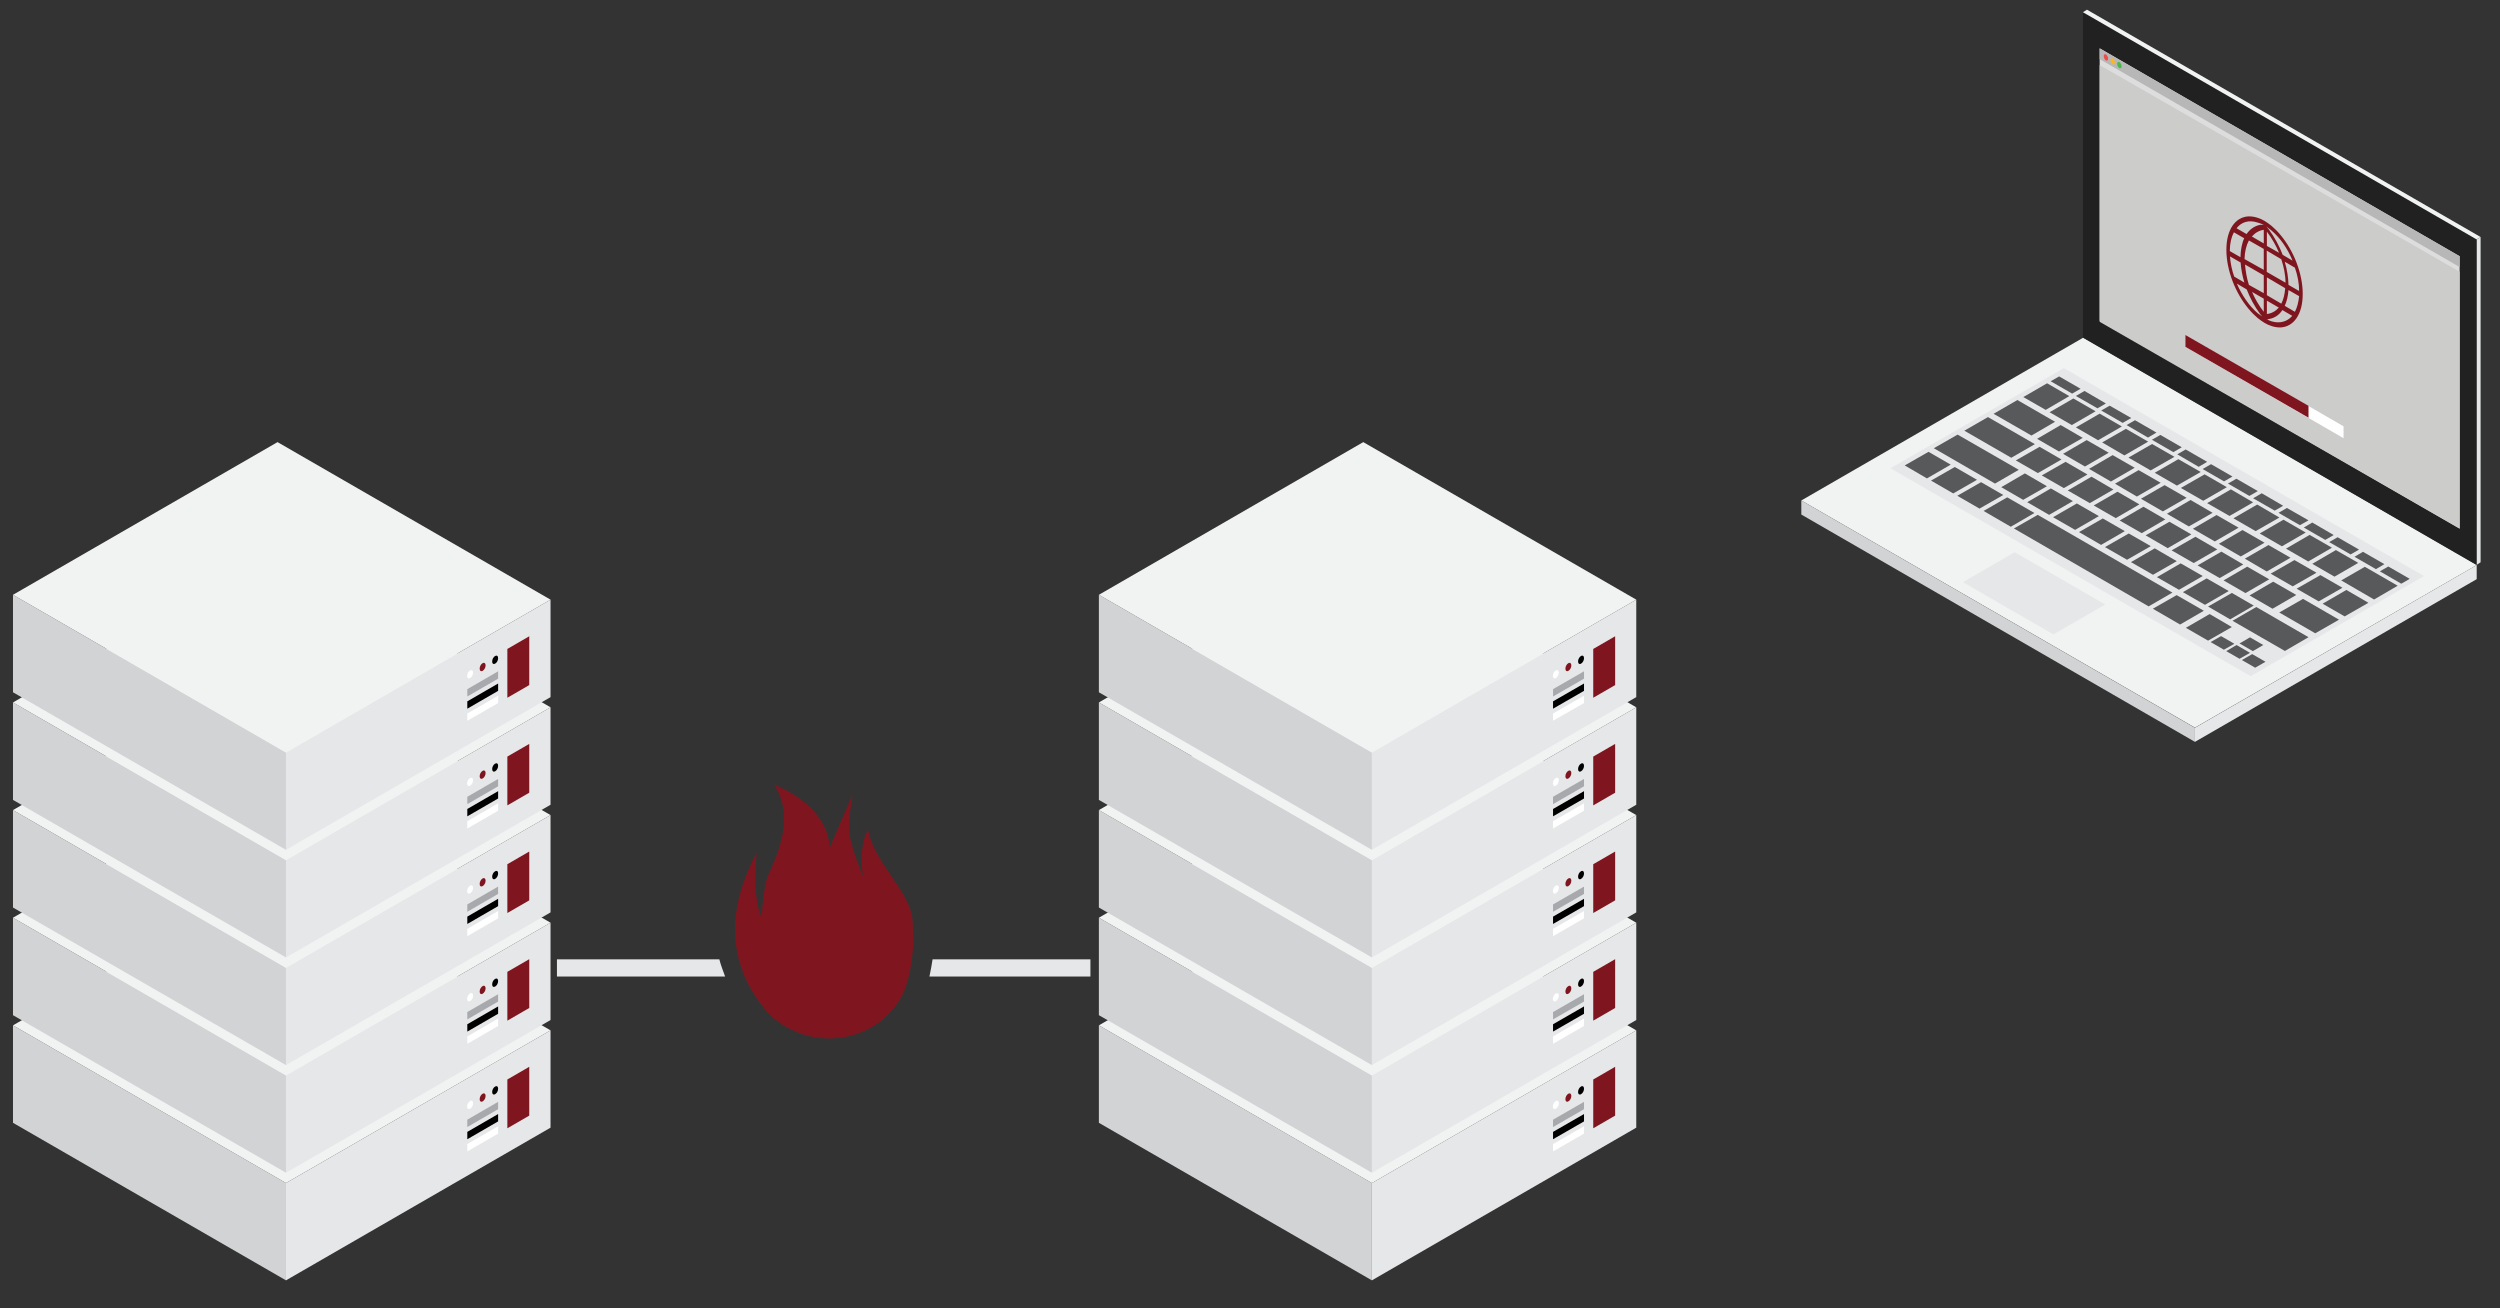 <?xml version="1.0" encoding="utf-8"?>
<!-- Generator: Adobe Illustrator 20.0.0, SVG Export Plug-In . SVG Version: 6.00 Build 0)  -->
<!DOCTYPE svg PUBLIC "-//W3C//DTD SVG 1.1//EN" "http://www.w3.org/Graphics/SVG/1.1/DTD/svg11.dtd">
<svg version="1.1" id="Layer_1" xmlns="http://www.w3.org/2000/svg" xmlns:xlink="http://www.w3.org/1999/xlink" x="0px" y="0px"
	 viewBox="0 0 1598 836.2" style="enable-background:new 0 0 1598 836.2;" xml:space="preserve">
<rect x="0" y="0" width="1598" height="836.2" fill="#333333" stroke="none"/>
<style type="text/css">
	.st0{fill:#C82027;}
	.st1{fill:#D1D3D4;}
	.st2{fill:#7F161F;}
	.st3{fill:none;stroke:#FFFFFF;stroke-width:3;stroke-miterlimit:10;}
	.st4{fill:#FFFFFF;}
	.st5{fill:#2B2B2B;}
	.st6{fill:none;stroke:#000000;stroke-width:3;stroke-miterlimit:10;}
	.st7{fill:#E6E7E8;}
	.st8{fill:#A7A9AC;}
	.st9{fill:#F1F2F2;}
	.st10{fill:#414042;}
	.st11{fill:#58595B;}
	.st12{fill:#3F3F41;stroke:#3F3F41;stroke-width:0.308;stroke-miterlimit:10;}
	.st13{fill:#58585A;stroke:#58585A;stroke-width:0.308;stroke-miterlimit:10;}
	.st14{fill:#58585A;}
	.st15{fill:none;stroke:#58585A;stroke-width:0.616;stroke-miterlimit:10;}
	.st16{fill:#FFFFFF;stroke:#3F3F41;stroke-width:0.308;stroke-miterlimit:10;}
	.st17{fill:#3F3F41;}
	.st18{fill:#6D6E71;}
	.st19{fill:#212121;}
	.st20{fill:#DDDDDD;}
	.st21{fill:#B7B7B7;}
	.st22{fill:#F04A4A;}
	.st23{fill:#FDB523;}
	.st24{fill:#4AB749;}
	.st25{fill:#CCCCCB;}
	.st26{fill:#636464;}
	.st27{fill:none;stroke:#7F161F;stroke-width:3;stroke-miterlimit:10;}
	.st28{fill:none;}
</style>
<g>
	<g>
		<polygon class="st7" points="351.9,720.8 182.8,818.4 182.8,756.2 351.9,658.6 		"/>
		<polygon class="st2" points="338.3,713.1 324.3,721.2 324.3,690 338.3,681.9 		"/>
		<polygon class="st8" points="298.7,720.4 318.4,709 318.4,704.3 298.7,715.7 		"/>
		<polygon points="298.7,728.2 318.4,716.8 318.4,712.1 298.7,723.5 		"/>
		<polygon class="st4" points="298.7,736 318.4,724.6 318.4,719.9 298.7,731.3 		"/>
		<path class="st4" d="M302.4,705.2c0,1.4-0.8,2.9-1.9,3.5s-1.9,0-1.9-1.4s0.8-2.9,1.9-3.5C301.5,703.2,302.4,703.8,302.4,705.2z"/>
		<path class="st2" d="M310.4,700.5c0,1.4-0.8,2.9-1.9,3.5c-1,0.6-1.9,0-1.9-1.4s0.8-2.9,1.9-3.5
			C309.6,698.5,310.4,699.2,310.4,700.5z"/>
		<path d="M318.4,695.9c0,1.4-0.8,2.9-1.9,3.5c-1,0.6-1.9,0-1.9-1.4s0.8-2.9,1.9-3.5C317.6,693.9,318.4,694.5,318.4,695.9z"/>
		<polygon class="st1" points="182.8,818.4 8.3,717.7 8.3,655.4 182.8,756.2 		"/>
		<polygon class="st9" points="182.8,756.2 8.3,655.4 177.4,557.8 351.9,658.6 		"/>
		<polygon class="st7" points="351.9,652 182.8,749.6 182.8,687.4 351.9,589.8 		"/>
		<polygon class="st2" points="338.3,644.3 324.3,652.4 324.3,621.2 338.3,613.1 		"/>
		<polygon class="st8" points="298.7,651.6 318.4,640.2 318.4,635.5 298.7,646.9 		"/>
		<polygon points="298.7,659.4 318.4,648 318.4,643.3 298.7,654.7 		"/>
		<polygon class="st4" points="298.7,667.2 318.4,655.8 318.4,651.1 298.7,662.5 		"/>
		<path class="st4" d="M302.4,636.4c0,1.4-0.8,2.9-1.9,3.5c-1,0.6-1.9,0-1.9-1.4s0.8-2.9,1.9-3.5C301.5,634.4,302.4,635,302.4,636.4
			z"/>
		<path class="st2" d="M310.4,631.7c0,1.4-0.8,2.9-1.9,3.5c-1,0.6-1.9,0-1.9-1.4s0.8-2.9,1.9-3.5S310.4,630.4,310.4,631.7z"/>
		<path d="M318.4,627.1c0,1.4-0.8,2.9-1.9,3.5s-1.9,0-1.9-1.4s0.8-2.9,1.9-3.5S318.4,625.7,318.4,627.1z"/>
		<polygon class="st1" points="182.8,749.6 8.3,648.9 8.3,586.6 182.8,687.4 		"/>
		<polygon class="st9" points="182.8,687.4 8.3,586.6 177.4,489 351.9,589.8 		"/>
		<polygon class="st7" points="351.9,583.2 182.8,680.8 182.8,618.6 351.9,521 		"/>
		<polygon class="st2" points="338.3,575.5 324.3,583.6 324.3,552.4 338.3,544.3 		"/>
		<polygon class="st8" points="298.7,582.8 318.4,571.4 318.4,566.7 298.7,578.1 		"/>
		<polygon points="298.7,590.6 318.4,579.2 318.4,574.5 298.7,585.9 		"/>
		<polygon class="st4" points="298.7,598.4 318.4,587 318.4,582.3 298.7,593.7 		"/>
		<path class="st4" d="M302.4,567.5c0,1.4-0.8,2.9-1.9,3.5c-1,0.6-1.9,0-1.9-1.4c0-1.4,0.8-2.9,1.9-3.5S302.4,566.2,302.4,567.5z"/>
		<path class="st2" d="M310.4,562.9c0,1.4-0.8,2.9-1.9,3.5s-1.9,0-1.9-1.4s0.8-2.9,1.9-3.5C309.6,560.9,310.4,561.6,310.4,562.9z"/>
		<path d="M318.4,558.3c0,1.4-0.8,2.9-1.9,3.5c-1,0.6-1.9,0-1.9-1.4s0.8-2.9,1.9-3.5C317.6,556.3,318.4,556.9,318.4,558.3z"/>
		<polygon class="st1" points="182.8,680.8 8.3,580.1 8.3,517.8 182.8,618.6 		"/>
		<polygon class="st9" points="182.8,618.6 8.3,517.8 177.4,420.2 351.9,521 		"/>
		<polygon class="st7" points="351.9,514.4 182.8,612 182.8,549.8 351.9,452.1 		"/>
		<polygon class="st2" points="338.3,506.7 324.3,514.8 324.3,483.6 338.3,475.5 		"/>
		<polygon class="st8" points="298.7,514 318.4,502.6 318.4,497.9 298.7,509.3 		"/>
		<polygon points="298.7,521.8 318.4,510.4 318.4,505.7 298.7,517.1 		"/>
		<polygon class="st4" points="298.7,529.6 318.4,518.2 318.4,513.5 298.7,524.9 		"/>
		<path class="st4" d="M302.4,498.7c0,1.4-0.8,2.9-1.9,3.5c-1,0.6-1.9,0-1.9-1.4s0.8-2.9,1.9-3.5
			C301.5,496.8,302.4,497.4,302.4,498.7z"/>
		<path class="st2" d="M310.4,494.1c0,1.4-0.8,2.9-1.9,3.5c-1,0.6-1.9,0-1.9-1.4s0.8-2.9,1.9-3.5S310.4,492.8,310.4,494.1z"/>
		<path d="M318.4,489.5c0,1.4-0.8,2.9-1.9,3.5c-1,0.6-1.9,0-1.9-1.4s0.8-2.9,1.9-3.5C317.6,487.5,318.4,488.1,318.4,489.5z"/>
		<polygon class="st1" points="182.8,612 8.3,511.3 8.3,449 182.8,549.8 		"/>
		<polygon class="st9" points="182.8,549.8 8.3,449 177.4,351.4 351.9,452.1 		"/>
		<polygon class="st7" points="351.9,445.6 182.8,543.2 182.8,481 351.9,383.3 		"/>
		<polygon class="st2" points="338.3,437.9 324.3,446 324.3,414.8 338.3,406.7 		"/>
		<polygon class="st8" points="298.7,445.2 318.4,433.8 318.4,429.1 298.7,440.5 		"/>
		<polygon points="298.7,453 318.4,441.6 318.4,436.9 298.7,448.3 		"/>
		<polygon class="st4" points="298.7,460.7 318.4,449.4 318.4,444.7 298.7,456.1 		"/>
		<path class="st4" d="M302.4,429.9c0,1.4-0.8,2.9-1.9,3.5s-1.9,0-1.9-1.4c0-1.4,0.8-2.9,1.9-3.5C301.5,428,302.4,428.6,302.4,429.9
			z"/>
		<path class="st2" d="M310.4,425.3c0,1.4-0.8,2.9-1.9,3.5c-1,0.6-1.9,0-1.9-1.4s0.8-2.9,1.9-3.5S310.4,424,310.4,425.3z"/>
		<path d="M318.4,420.7c0,1.4-0.8,2.9-1.9,3.5s-1.9,0-1.9-1.4s0.8-2.9,1.9-3.5C317.6,418.7,318.4,419.3,318.4,420.7z"/>
		<polygon class="st1" points="182.8,543.2 8.3,442.5 8.3,380.2 182.8,481 		"/>
		<polygon class="st9" points="182.8,481 8.3,380.2 177.4,282.6 351.9,383.3 		"/>
	</g>
	<g>
		<polygon class="st7" points="1045.9,720.8 876.9,818.4 876.9,756.2 1045.9,658.6 		"/>
		<polygon class="st2" points="1032.4,713.1 1018.4,721.2 1018.4,690 1032.4,681.9 		"/>
		<polygon class="st8" points="992.7,720.4 1012.5,709 1012.5,704.3 992.7,715.7 		"/>
		<polygon points="992.7,728.2 1012.5,716.8 1012.5,712.1 992.7,723.5 		"/>
		<polygon class="st4" points="992.7,736 1012.5,724.6 1012.5,719.9 992.7,731.3 		"/>
		<path class="st4" d="M996.4,705.2c0,1.4-0.8,2.9-1.9,3.5c-1,0.6-1.9,0-1.9-1.4s0.8-2.9,1.9-3.5
			C995.6,703.2,996.4,703.8,996.4,705.2z"/>
		<path class="st2" d="M1004.4,700.5c0,1.4-0.8,2.9-1.9,3.5c-1,0.6-1.9,0-1.9-1.4s0.8-2.9,1.9-3.5
			C1003.6,698.5,1004.4,699.2,1004.4,700.5z"/>
		<path d="M1012.5,695.9c0,1.4-0.8,2.9-1.9,3.5c-1,0.6-1.9,0-1.9-1.4s0.8-2.9,1.9-3.5C1011.6,693.9,1012.5,694.5,1012.5,695.9z"/>
		<polygon class="st1" points="876.9,818.4 702.4,717.7 702.4,655.4 876.9,756.2 		"/>
		<polygon class="st9" points="876.9,756.2 702.4,655.4 871.4,557.8 1045.9,658.6 		"/>
		<polygon class="st7" points="1045.9,652 876.9,749.6 876.9,687.4 1045.9,589.8 		"/>
		<polygon class="st2" points="1032.4,644.3 1018.4,652.4 1018.4,621.2 1032.4,613.1 		"/>
		<polygon class="st8" points="992.7,651.6 1012.5,640.2 1012.5,635.5 992.7,646.9 		"/>
		<polygon points="992.7,659.4 1012.5,648 1012.5,643.3 992.7,654.7 		"/>
		<polygon class="st4" points="992.7,667.2 1012.5,655.8 1012.5,651.1 992.7,662.5 		"/>
		<path class="st4" d="M996.4,636.4c0,1.4-0.8,2.9-1.9,3.5c-1,0.6-1.9,0-1.9-1.4s0.8-2.9,1.9-3.5C995.6,634.4,996.4,635,996.4,636.4
			z"/>
		<path class="st2" d="M1004.4,631.7c0,1.4-0.8,2.9-1.9,3.5c-1,0.6-1.9,0-1.9-1.4s0.8-2.9,1.9-3.5
			C1003.6,629.7,1004.4,630.4,1004.4,631.7z"/>
		<path d="M1012.5,627.1c0,1.4-0.8,2.9-1.9,3.5c-1,0.6-1.9,0-1.9-1.4s0.8-2.9,1.9-3.5C1011.6,625.1,1012.5,625.7,1012.5,627.1z"/>
		<polygon class="st1" points="876.9,749.6 702.4,648.9 702.4,586.6 876.9,687.4 		"/>
		<polygon class="st9" points="876.9,687.4 702.4,586.6 871.4,489 1045.9,589.8 		"/>
		<polygon class="st7" points="1045.9,583.2 876.9,680.8 876.9,618.6 1045.9,521 		"/>
		<polygon class="st2" points="1032.4,575.5 1018.4,583.6 1018.4,552.4 1032.4,544.3 		"/>
		<polygon class="st8" points="992.7,582.8 1012.5,571.4 1012.5,566.7 992.7,578.1 		"/>
		<polygon points="992.7,590.6 1012.5,579.2 1012.5,574.5 992.7,585.9 		"/>
		<polygon class="st4" points="992.7,598.4 1012.5,587 1012.5,582.3 992.7,593.7 		"/>
		<path class="st4" d="M996.4,567.5c0,1.4-0.8,2.9-1.9,3.5c-1,0.6-1.9,0-1.9-1.4c0-1.4,0.8-2.9,1.9-3.5
			C995.6,565.6,996.4,566.2,996.4,567.5z"/>
		<path class="st2" d="M1004.4,562.9c0,1.4-0.8,2.9-1.9,3.5c-1,0.6-1.9,0-1.9-1.4s0.8-2.9,1.9-3.5
			C1003.6,560.9,1004.4,561.6,1004.4,562.9z"/>
		<path d="M1012.5,558.3c0,1.4-0.8,2.9-1.9,3.5c-1,0.6-1.9,0-1.9-1.4s0.8-2.9,1.9-3.5C1011.6,556.3,1012.5,556.9,1012.5,558.3z"/>
		<polygon class="st1" points="876.9,680.8 702.4,580.1 702.4,517.8 876.9,618.6 		"/>
		<polygon class="st9" points="876.9,618.6 702.4,517.8 871.4,420.2 1045.9,521 		"/>
		<polygon class="st7" points="1045.9,514.4 876.9,612 876.9,549.8 1045.9,452.1 		"/>
		<polygon class="st2" points="1032.4,506.7 1018.4,514.8 1018.4,483.6 1032.4,475.5 		"/>
		<polygon class="st8" points="992.7,514 1012.5,502.6 1012.5,497.9 992.7,509.3 		"/>
		<polygon points="992.7,521.8 1012.5,510.4 1012.5,505.7 992.7,517.1 		"/>
		<polygon class="st4" points="992.7,529.6 1012.5,518.2 1012.5,513.5 992.7,524.9 		"/>
		<path class="st4" d="M996.4,498.7c0,1.4-0.8,2.9-1.9,3.5c-1,0.6-1.9,0-1.9-1.4s0.8-2.9,1.9-3.5
			C995.6,496.8,996.4,497.4,996.4,498.7z"/>
		<path class="st2" d="M1004.4,494.1c0,1.4-0.8,2.9-1.9,3.5c-1,0.6-1.9,0-1.9-1.4s0.8-2.9,1.9-3.5
			C1003.6,492.1,1004.4,492.8,1004.4,494.1z"/>
		<path d="M1012.5,489.5c0,1.4-0.8,2.9-1.9,3.5c-1,0.6-1.9,0-1.9-1.4s0.8-2.9,1.9-3.5C1011.6,487.5,1012.5,488.1,1012.5,489.5z"/>
		<polygon class="st1" points="876.9,612 702.4,511.3 702.4,449 876.9,549.8 		"/>
		<polygon class="st9" points="876.9,549.8 702.4,449 871.4,351.4 1045.9,452.1 		"/>
		<polygon class="st7" points="1045.9,445.6 876.9,543.2 876.9,481 1045.9,383.3 		"/>
		<polygon class="st2" points="1032.4,437.9 1018.4,446 1018.4,414.8 1032.4,406.7 		"/>
		<polygon class="st8" points="992.7,445.2 1012.5,433.8 1012.5,429.1 992.7,440.5 		"/>
		<polygon points="992.7,453 1012.5,441.6 1012.5,436.9 992.7,448.3 		"/>
		<polygon class="st4" points="992.7,460.7 1012.5,449.4 1012.5,444.7 992.7,456.1 		"/>
		<path class="st4" d="M996.4,429.9c0,1.4-0.8,2.9-1.9,3.5c-1,0.6-1.9,0-1.9-1.4c0-1.4,0.8-2.9,1.9-3.5
			C995.6,428,996.4,428.6,996.4,429.9z"/>
		<path class="st2" d="M1004.4,425.3c0,1.4-0.8,2.9-1.9,3.5c-1,0.6-1.9,0-1.9-1.4s0.8-2.9,1.9-3.5
			C1003.6,423.3,1004.4,424,1004.4,425.3z"/>
		<path d="M1012.5,420.7c0,1.4-0.8,2.9-1.9,3.5c-1,0.6-1.9,0-1.9-1.4s0.8-2.9,1.9-3.5C1011.6,418.7,1012.5,419.3,1012.5,420.7z"/>
		<polygon class="st1" points="876.9,543.2 702.4,442.5 702.4,380.2 876.9,481 		"/>
		<polygon class="st9" points="876.9,481 702.4,380.2 871.4,282.6 1045.9,383.3 		"/>
	</g>
	<path class="st2" d="M574,640.8c0.1-0.2,0.2-0.4,0.3-0.5c0.2-0.3,0.4-0.6,0.6-0.9c2.2-3.7,3.9-7.6,5.1-11.8
		c4.6-16.8,3.7-27.8,3.4-38.1c-0.6-19.3-24.7-37.4-28.5-59.1c-6.5,10.7-3.3,30-3.3,30s-8.6-21.1-8.9-29.7
		c-0.3-8.6,2.4-23.2,2.4-23.2l-14.9,34.8c0,0,2.1-25.3-35.4-40.7c14.6,21.7,0,49-3.6,57.4c-3.6,8.3-4.3,27.5-4.3,27.5
		s-6.4-11.1-3.2-41.4c-24.4,45.2-12.5,78.3,4.8,99.4c0.1,0.2,0.3,0.6,0.4,0.7c0.3,0.3,0.6,0.2,0.9,1.2h0c9.4,10,23.9,17.4,40.1,17.4
		c17.8,0,33.5-8.4,42.7-21c0,0,0-0.1,0-0.1C573.2,642,573.6,641.4,574,640.8z"/>
	<g>
		<path class="st7" d="M459.8,613.2H356v11h107.5C462.1,620.2,460.8,617.2,459.8,613.2z"/>
		<path class="st7" d="M596.1,613.2c-0.5,3-1.1,7-2,11H697v-11H596.1z"/>
	</g>
</g>
<g>
	<polygon class="st9" points="1403,465.1 1151.4,319.9 1331.5,215.9 1583.1,361.2 	"/>
	<polygon class="st7" points="1438.6,432.2 1208.4,299.3 1319.2,235.3 1549.4,368.2 	"/>
	<polygon class="st7" points="1345.7,386.4 1287.8,353 1254.7,372.1 1312.5,405.5 	"/>
	<g>
		<polygon class="st11" points="1324.5,251.6 1310.8,243.7 1316.2,240.6 1329.9,248.5 		"/>
		<polygon class="st11" points="1340.7,261 1326.9,253.1 1332.4,249.9 1346.1,257.9 		"/>
		<polygon class="st11" points="1356.8,270.3 1343.1,262.4 1348.5,259.3 1362.3,267.2 		"/>
		<polygon class="st11" points="1373,279.7 1359.3,271.7 1364.7,268.6 1378.4,276.5 		"/>
		<polygon class="st11" points="1389.2,289 1375.5,281.1 1380.9,278 1394.6,285.9 		"/>
		<polygon class="st11" points="1405.4,298.4 1391.7,290.4 1397.1,287.3 1410.8,295.2 		"/>
		<polygon class="st11" points="1421.6,307.7 1407.9,299.8 1413.3,296.7 1427,304.6 		"/>
		<polygon class="st11" points="1437.8,317 1424.1,309.1 1429.5,306 1443.2,313.9 		"/>
		<polygon class="st11" points="1454,326.4 1440.2,318.5 1445.7,315.3 1459.4,323.3 		"/>
		<polygon class="st11" points="1470.1,335.7 1456.4,327.8 1461.8,324.7 1475.6,332.6 		"/>
		<polygon class="st11" points="1486.3,345.1 1472.6,337.2 1478,334 1491.7,342 		"/>
		<polygon class="st11" points="1502.5,354.4 1488.8,346.5 1494.2,343.4 1507.9,351.3 		"/>
		<polygon class="st11" points="1441.5,426.8 1433,421.9 1439.6,418.1 1448.1,423 		"/>
		<polygon class="st11" points="1518.7,363.8 1505,355.9 1510.4,352.7 1524.1,360.6 		"/>
		<polygon class="st11" points="1534.9,373.1 1521.2,365.2 1526.6,362.1 1540.3,370 		"/>
		<polygon class="st11" points="1431.5,421.1 1423,416.2 1429.6,412.3 1438.2,417.3 		"/>
		<polygon class="st11" points="1440,416.2 1431.5,411.3 1438.2,407.4 1446.7,412.3 		"/>
		<polygon class="st11" points="1421.5,415.3 1413,410.4 1419.7,406.6 1428.2,411.5 		"/>
		<polygon class="st11" points="1307.6,262 1293.3,253.8 1308.5,245 1322.7,253.2 		"/>
		<polygon class="st11" points="1324.3,271.7 1310.1,263.5 1325.3,254.7 1339.5,262.9 		"/>
		<polygon class="st11" points="1341.1,281.4 1326.9,273.2 1342.1,264.4 1356.3,272.6 		"/>
		<polygon class="st11" points="1357.9,291.1 1343.7,282.8 1358.9,274.1 1373.1,282.3 		"/>
		<polygon class="st11" points="1231.7,305.8 1217.5,297.5 1232.7,288.8 1246.9,297 		"/>
		<polygon class="st11" points="1248.5,315.4 1234.3,307.2 1249.5,298.5 1263.7,306.7 		"/>
		<polygon class="st11" points="1265.3,325.1 1251.1,316.9 1266.3,308.2 1280.5,316.4 		"/>
		<polygon class="st11" points="1411.4,409.5 1397.2,401.3 1412.4,392.5 1426.6,400.8 		"/>
		<polygon class="st11" points="1285.3,336.7 1267.9,326.6 1283,317.9 1300.4,327.9 		"/>
		<polygon class="st11" points="1393.5,399.2 1376.1,389.1 1391.3,380.4 1408.7,390.4 		"/>
		<polygon class="st11" points="1373.4,387.6 1287.3,337.8 1302.5,329.1 1388.6,378.8 		"/>
		<polygon class="st11" points="1374.7,300.7 1360.5,292.5 1375.6,283.8 1389.9,292 		"/>
		<polygon class="st11" points="1391.5,310.4 1377.3,302.2 1392.4,293.5 1406.7,301.7 		"/>
		<polygon class="st11" points="1408.3,320.1 1394,311.9 1409.2,303.2 1423.4,311.4 		"/>
		<polygon class="st11" points="1425.1,329.8 1410.8,321.6 1426,312.8 1440.2,321.1 		"/>
		<polygon class="st11" points="1441.8,339.5 1427.6,331.3 1442.8,322.5 1457,330.8 		"/>
		<polygon class="st11" points="1458.6,349.2 1444.4,341 1459.6,332.2 1473.8,340.4 		"/>
		<polygon class="st11" points="1475.4,358.9 1461.2,350.7 1476.3,341.9 1490.6,350.1 		"/>
		<polygon class="st11" points="1492.2,368.6 1478,360.4 1493.1,351.6 1507.4,359.8 		"/>
		<polygon class="st11" points="1517.5,383.2 1496.5,371 1511.6,362.3 1532.6,374.4 		"/>
		<g>
			<polygon class="st11" points="1298.5,278.4 1274.3,264.5 1289.5,255.7 1313.6,269.6 			"/>
			<polygon class="st11" points="1316.1,288.6 1302.1,280.5 1317.2,271.7 1331.3,279.9 			"/>
			<polygon class="st11" points="1332.7,298.2 1318.7,290.1 1333.8,281.3 1347.9,289.4 			"/>
			<polygon class="st11" points="1349.3,307.8 1335.3,299.7 1350.4,290.9 1364.5,299 			"/>
			<polygon class="st11" points="1365.9,317.4 1351.9,309.2 1367,300.5 1381.1,308.6 			"/>
			<polygon class="st11" points="1382.5,326.9 1368.5,318.8 1383.6,310.1 1397.7,318.2 			"/>
			<polygon class="st11" points="1399.1,336.5 1385.1,328.4 1400.2,319.6 1414.3,327.8 			"/>
			<polygon class="st11" points="1415.7,346.1 1401.7,338 1416.8,329.2 1430.9,337.3 			"/>
			<polygon class="st11" points="1432.3,355.7 1418.3,347.6 1433.4,338.8 1447.5,346.9 			"/>
			<polygon class="st11" points="1448.9,365.3 1434.9,357.1 1450,348.4 1464.1,356.5 			"/>
			<polygon class="st11" points="1465.5,374.8 1451.4,366.7 1466.6,358 1480.7,366.1 			"/>
			<polygon class="st11" points="1482.1,384.4 1468,376.3 1483.2,367.6 1497.3,375.7 			"/>
			<polygon class="st11" points="1498.7,394 1484.6,385.9 1499.8,377.1 1513.9,385.3 			"/>
		</g>
		<g>
			<polygon class="st11" points="1285.6,292.6 1255.6,275.3 1270.7,266.6 1300.7,283.9 			"/>
			<polygon class="st11" points="1302.6,302.4 1288.5,294.3 1303.7,285.6 1317.7,293.7 			"/>
			<polygon class="st11" points="1319.2,312 1305.1,303.9 1320.3,295.2 1334.3,303.3 			"/>
			<polygon class="st11" points="1335.8,321.6 1321.7,313.5 1336.9,304.7 1350.9,312.9 			"/>
			<polygon class="st11" points="1352.4,331.2 1338.3,323.1 1353.5,314.3 1367.5,322.4 			"/>
			<polygon class="st11" points="1369,340.8 1354.9,332.7 1370.1,323.9 1384.1,332 			"/>
			<polygon class="st11" points="1385.6,350.4 1371.5,342.2 1386.7,333.5 1400.7,341.6 			"/>
			<polygon class="st11" points="1402.2,359.9 1388.1,351.8 1403.3,343.1 1417.3,351.2 			"/>
			<polygon class="st11" points="1418.8,369.5 1404.7,361.4 1419.9,352.6 1433.9,360.8 			"/>
			<polygon class="st11" points="1435.3,379.1 1421.3,371 1436.4,362.2 1450.5,370.3 			"/>
			<polygon class="st11" points="1452.6,389.1 1437.9,380.6 1453,371.8 1467.8,380.3 			"/>
			<polygon class="st11" points="1479.9,404.8 1456.9,391.5 1472.1,382.8 1495.1,396.1 			"/>
		</g>
		<g>
			<polygon class="st11" points="1275.2,309.1 1236.1,286.5 1251.3,277.8 1290.4,300.3 			"/>
			<polygon class="st11" points="1293.2,319.5 1279.2,311.4 1294.3,302.6 1308.4,310.8 			"/>
			<polygon class="st11" points="1309.8,329.1 1295.8,321 1310.9,312.2 1325,320.3 			"/>
			<polygon class="st11" points="1326.4,338.7 1312.3,330.6 1327.5,321.8 1341.6,329.9 			"/>
			<polygon class="st11" points="1343,348.3 1328.9,340.1 1344.1,331.4 1358.2,339.5 			"/>
			<polygon class="st11" points="1359.6,357.8 1345.5,349.7 1360.7,341 1374.8,349.1 			"/>
			<polygon class="st11" points="1376.2,367.4 1362.1,359.3 1377.3,350.5 1391.4,358.7 			"/>
			<polygon class="st11" points="1392.8,377 1378.7,368.9 1393.9,360.1 1408,368.2 			"/>
			<polygon class="st11" points="1409.4,386.6 1395.3,378.5 1410.5,369.7 1424.6,377.8 			"/>
			<polygon class="st11" points="1425.5,395.9 1411.4,387.7 1426.6,379 1440.6,387.1 			"/>
			<polygon class="st11" points="1460.5,416.1 1427,396.8 1442.2,388 1475.6,407.3 			"/>
		</g>
	</g>
	<polygon class="st1" points="1403,474.2 1151.4,328.9 1151.4,319.9 1403,465.2 	"/>
	<polygon class="st7" points="1583.1,370.2 1403,474.2 1403,465.2 1583.1,361.2 	"/>
	<polygon class="st7" points="1585.6,359.4 1583,361.1 1583,153.1 1585.6,151.5 	"/>
	<polygon class="st19" points="1583,361 1331.4,215.7 1331.4,7.8 1583,153 	"/>
	<polygon class="st20" points="1572.2,337.9 1342.1,205 1342.1,30.9 1572.2,163.8 	"/>
	<polygon class="st21" points="1572.2,170.7 1342.1,37.8 1342.1,30.9 1572.2,163.8 	"/>
	<path class="st22" d="M1347.5,37.5c0,1.1-0.6,1.5-1.4,1.1s-1.4-1.7-1.4-2.7c0-1.1,0.6-1.5,1.4-1.1S1347.5,36.4,1347.5,37.5z"/>
	<path class="st23" d="M1351.8,40c0,1.1-0.6,1.5-1.4,1.1c-0.8-0.5-1.4-1.7-1.4-2.7c0-1.1,0.6-1.5,1.4-1.1
		C1351.1,37.7,1351.8,38.9,1351.8,40z"/>
	<path class="st24" d="M1356.1,42.4c0,1.1-0.6,1.5-1.4,1.1s-1.4-1.7-1.4-2.7c0-1.1,0.6-1.5,1.4-1.1S1356.1,41.4,1356.1,42.4z"/>
	<polygon class="st25" points="1572.2,173.7 1342.1,41.6 1342.1,205.7 1572.2,337.9 	"/>
	<polygon class="st4" points="1498,280.1 1396.9,221.7 1396.9,214.1 1498,272.5 	"/>
	<polygon class="st2" points="1475.6,267 1396.9,221.7 1396.9,214.1 1475.6,259.4 	"/>
	<polygon class="st9" points="1583,153 1585.6,151.5 1334,6.2 1331.4,7.8 	"/>
	<path class="st2" d="M1457.7,150.2c-1.8-2.2-3.7-4.1-5.7-5.8c-1.5-1.2-3-2.3-4.5-3.2c-1.5-0.9-3.1-1.6-4.5-2
		c-2-0.7-3.9-0.9-5.7-0.9c-8.4,0.4-14.2,8.3-14.2,21.4c0,13.1,5.8,27.7,14.2,37.7c1.8,2.2,3.7,4.1,5.7,5.8c1.5,1.2,3,2.3,4.5,3.2
		c1.5,0.9,3.1,1.6,4.5,2c2,0.7,3.9,0.9,5.7,0.9c8.4-0.4,14.2-8.3,14.2-21.4C1471.9,174.8,1466.1,160.2,1457.7,150.2z M1469.6,186
		l-6.8-3.9c-0.1-4.5-0.9-10-2.4-14.8l6.5,3.8C1468.6,176,1469.6,181,1469.6,186z M1452,147.4c5.5,4.7,10.2,11.4,13.4,19.2l-6.3-3.7
		c-2.2-5.7-5.2-11.3-8.7-16c-0.5-0.7-1.1-1.4-1.7-2.1C1449.8,145.6,1450.9,146.5,1452,147.4z M1448.5,144.8c0,0,0.1,0.1,0.1,0.1
		C1448.6,144.9,1448.5,144.9,1448.5,144.8L1448.5,144.8z M1449,157.2v-9.1c3,3.9,5.8,8.8,7.8,13.5 M1458.2,165.7
		c1.6,4.9,2.7,10,2.7,15l-12-6.9v-13.6 M1449,177.3l11.7,6.9c-0.3,3.8-1.1,7.3-2.5,9.9l-9.2-5.4V177.3z M1449,192.2l7.6,4.4
		c-2,2.3-4.6,3.8-7.6,4.1V192.2z M1448.9,202.4c-0.1-0.1-0.3-0.3-0.4-0.4l0,0C1448.6,202.1,1448.8,202.3,1448.9,202.4z M1447,159.1
		v13.4l-12.3-6.9c0.1-4.9,1.2-8.9,2.8-11.9L1447,159.1z M1439.4,151.2c2-2.3,4.6-3.9,7.6-4.3v8.7L1439.4,151.2z M1447,176v11.4
		l-9.5-5.3c-1.4-4.3-2.1-8.8-2.5-13L1447,176z M1447,190.9v8.4c-3-3.8-5.5-8.1-7.5-12.7L1447,190.9z M1446.3,200.8L1446.3,200.8
		c-0.1,0-0.2,0-0.2,0C1446.1,200.8,1446.2,200.8,1446.3,200.8z M1442.9,142.2c1.1,0.3,2.5,0.8,3.7,1.3c0,0,0.4,0,0.4,0v0.1
		c0,0-0.4,0-0.4,0c-0.6,0.2-1.3,0-1.8,0.1c-3.5,0.6-6.6,2.7-8.8,5.9l-6.4-3.7C1432.8,141.8,1437.5,140.5,1442.9,142.2z
		 M1427.9,148.5l6.6,3.8c-1.5,3.1-2.3,7.6-2.4,12.1l-6.8-3.9C1425.3,155.4,1426.3,151.5,1427.9,148.5z M1425.4,163.9l6.8,3.9
		c0.3,4.1,1.1,8.6,2.4,12.8l-6.5-3.8C1426.6,172.6,1425.7,168.1,1425.4,163.9z M1446.6,202.6c-1.1-0.7-2.4-1.5-3.5-2.4
		c-5.4-4.6-10.1-11.5-13.3-18.9l6.3,3.7c2.2,5.7,5.1,11,8.5,15.6c0,0,0,0.1,0,0.1c0.5,0.7,1.4,1.3,2,2.1c0,0,0.4,0,0.4,0v-0.1
		C1447,202.7,1446.6,202.7,1446.6,202.6z M1452,205.4c-1.1-0.3-2-0.8-3.1-1.4c0,0,0.1-0.1,0.1,0v0c0,0-0.1,0.1-0.1,0.1
		c0.6,0,1-0.1,1.5-0.2c0,0,0,0,0,0c3.5-0.6,6.4-2.5,8.5-5.7l6.3,3.7C1462.1,205.5,1457.4,207,1452,205.4z M1466.9,199.3l-6.5-3.8
		c1.3-2.7,2.1-6.3,2.4-10.1l6.8,3.9C1469.2,193.2,1468.3,196.7,1466.9,199.3z"/>
</g>
</svg>
